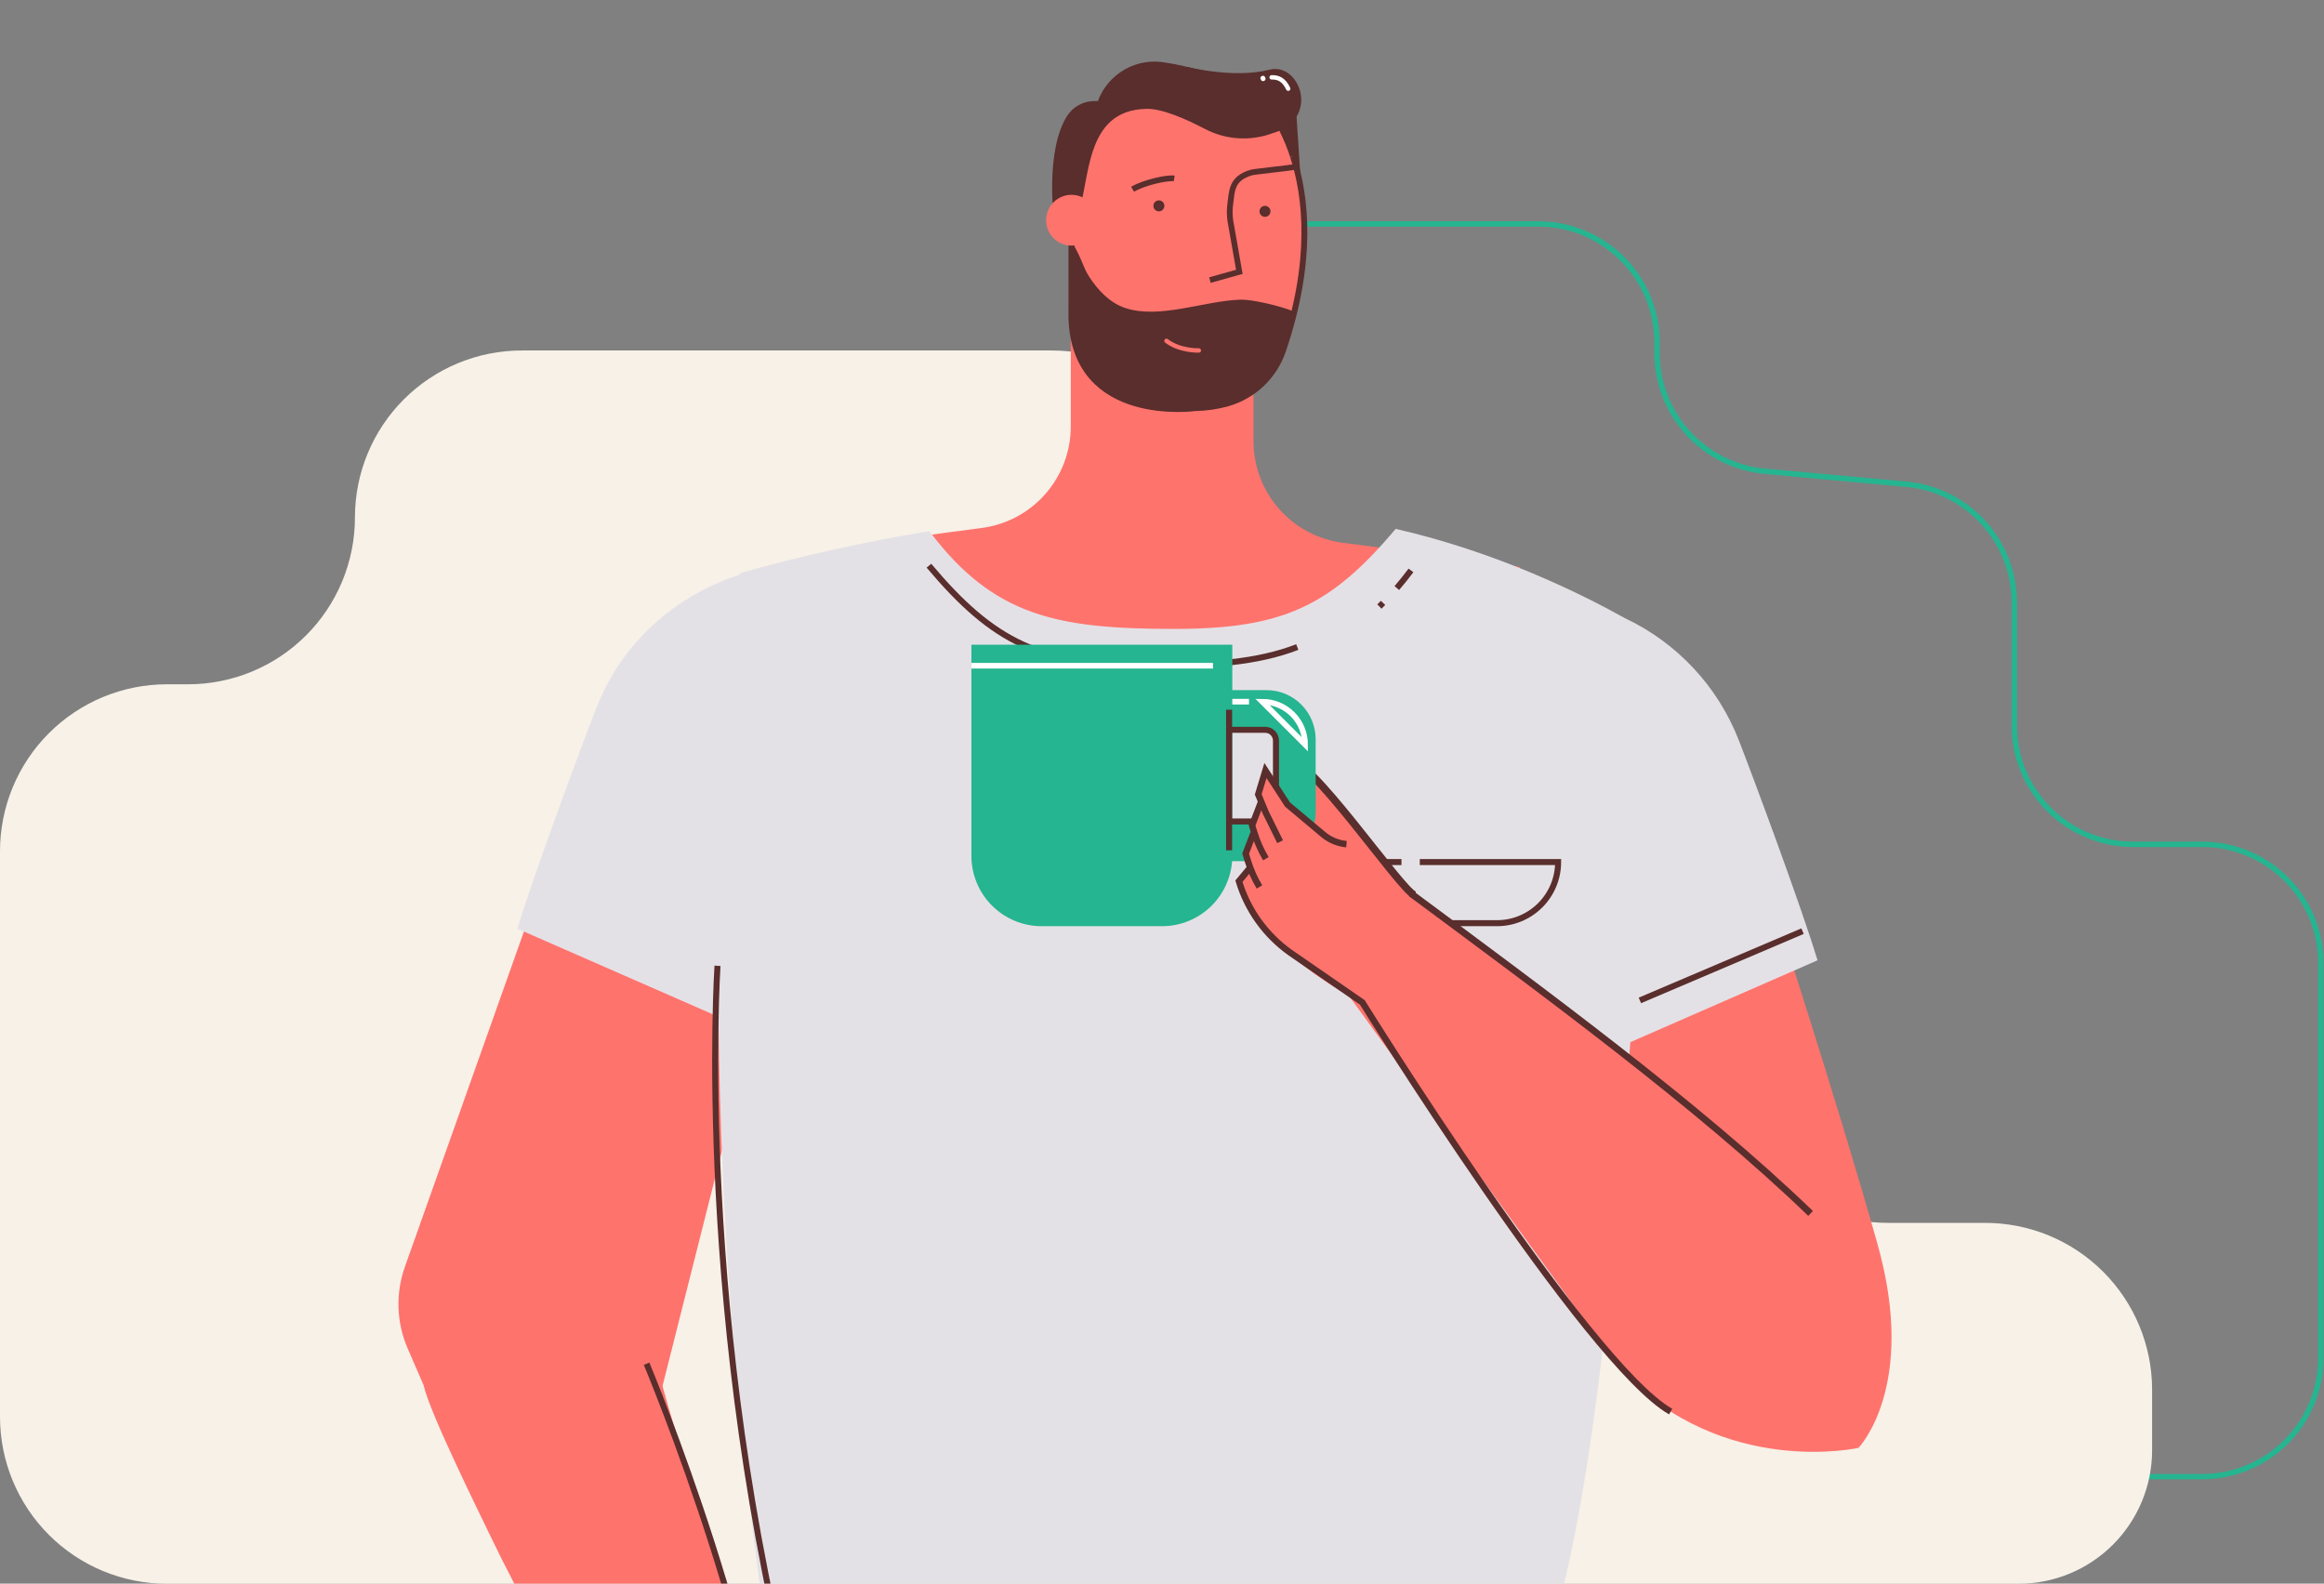 <svg width="587" height="400" viewBox="0 0 587 400" fill="none" xmlns="http://www.w3.org/2000/svg">
<rect x="0" y="0" width="587" height="400" fill="#808080" stroke="none"/>
<g clip-path="url(#clip0)">
<path d="M313.036 56.569H388.559C396.512 56.569 404.138 59.728 409.762 65.352C415.385 70.975 418.544 78.601 418.544 86.554V89.182C418.544 96.66 421.339 103.869 426.381 109.393C431.422 114.917 438.345 118.357 445.793 119.04L481.522 122.322C488.97 123.005 495.893 126.445 500.934 131.969C505.976 137.493 508.771 144.701 508.771 152.18V183.278C508.771 191.231 511.93 198.858 517.553 204.481C523.177 210.104 530.803 213.263 538.756 213.263H556.225C560.165 213.263 564.066 214.04 567.706 215.548C571.346 217.057 574.653 219.268 577.438 222.056C580.222 224.843 582.43 228.152 583.935 231.793C585.441 235.435 586.213 239.337 586.209 243.277V342.991C586.209 350.944 583.05 358.57 577.427 364.193C571.804 369.817 564.177 372.976 556.225 372.976H210.967" stroke="#25B590" stroke-width="1.36" stroke-miterlimit="10"/>
<path d="M89.651 130.686C89.651 125.149 90.741 119.667 92.86 114.552C94.979 109.438 98.084 104.79 101.999 100.875C109.905 92.969 120.628 88.527 131.809 88.527H265.66C271.197 88.526 276.681 89.616 281.797 91.734C286.913 93.852 291.561 96.957 295.477 100.872C299.393 104.787 302.499 109.435 304.618 114.55C306.738 119.666 307.828 125.149 307.828 130.686V134.379C307.823 144.898 311.75 155.039 318.838 162.812C325.925 170.585 335.662 175.428 346.137 176.39L396.375 181.002C406.85 181.965 416.587 186.808 423.675 194.58C430.763 202.353 434.689 212.494 434.684 223.014V266.725C434.684 272.262 435.775 277.745 437.894 282.861C440.013 287.976 443.12 292.624 447.035 296.539C450.951 300.454 455.6 303.559 460.716 305.677C465.832 307.795 471.315 308.885 476.852 308.884H501.414C512.598 308.884 523.323 313.326 531.231 321.234C539.139 329.142 543.582 339.868 543.582 351.052V366.303C543.582 375.25 540.028 383.831 533.701 390.158C527.374 396.485 518.793 400.039 509.846 400.039H42.178C36.636 400.04 31.148 398.949 26.029 396.828C20.909 394.707 16.258 391.598 12.34 387.678C8.423 383.758 5.317 379.105 3.2 373.983C1.082 368.862 -0.005 363.374 1.81124e-05 357.832V215.012C1.81124e-05 203.828 4.443 193.103 12.351 185.195C20.259 177.287 30.984 172.844 42.168 172.844H47.483C53.02 172.845 58.503 171.756 63.619 169.638C68.735 167.519 73.384 164.414 77.3 160.499C81.216 156.585 84.322 151.937 86.441 146.821C88.56 141.706 89.651 136.223 89.651 130.686V130.686Z" fill="#F7F1E8"/>
<path d="M388.549 239.594L447.473 227.322C447.473 227.322 464.082 278.225 474.234 314.277C484.385 350.329 469.417 365.716 469.417 365.716" fill="#FF736D"/>
<path d="M107.022 349.918L163.298 329.714C163.65 342.718 175.54 376.073 179.116 388.588C184.9 408.832 190.681 429.076 196.458 449.32L195.843 452.651L218.021 444.278L195.97 533.255C188.515 530.041 186.737 520.456 185.995 512.367C184.861 500.069 183.725 487.769 182.585 475.465C158.861 449.237 139.057 419.715 123.788 387.817C120.896 381.769 108.361 356.484 107.022 349.918Z" fill="#FF736D"/>
<path d="M165.37 357.881L197.172 231.973C198.117 228.229 198.28 224.33 197.651 220.52C197.023 216.709 195.616 213.07 193.519 209.827C191.421 206.585 188.678 203.809 185.461 201.674C182.243 199.538 178.62 198.089 174.817 197.416L170.909 196.732C164.364 195.575 157.62 196.775 151.877 200.12C146.133 203.465 141.761 208.738 139.537 215.002L102.264 319.992C99.881 326.702 100.133 334.066 102.968 340.597L112.347 362.199C114.133 366.311 116.876 369.935 120.348 372.77C123.82 375.605 127.92 377.568 132.305 378.496C136.691 379.423 141.234 379.288 145.557 378.102C149.879 376.916 153.856 374.713 157.153 371.676V371.676C161.175 367.975 164.031 363.181 165.37 357.881V357.881Z" fill="#FF736D"/>
<path d="M163.318 344.466C163.318 344.466 196.468 423.654 195.95 470.736" stroke="#592E2C" stroke-width="1.52" stroke-miterlimit="10"/>
<path d="M270.458 107.726V77.829H316.612V111.448C316.612 117.76 318.919 123.854 323.099 128.583C327.279 133.312 333.044 136.349 339.308 137.124C362.444 140.055 383.977 143.23 383.977 143.23L350.856 206.736L278.264 219.438L213.312 138.863C222.046 136.851 235.92 134.877 247.81 133.382C254.063 132.599 259.814 129.56 263.984 124.836C268.155 120.111 270.456 114.027 270.458 107.726V107.726Z" fill="#FF736D"/>
<path d="M201.773 398.017C244.645 395.857 287.966 402.716 330.378 396.063C351.589 392.741 372.546 386.058 393.991 387.113" stroke="#592E2C" stroke-width="1.52" stroke-miterlimit="10"/>
<path d="M130.676 234.572C134.643 221.343 146.865 188.457 150.539 179.028C159.869 155.101 180.523 147.099 186.923 145.136L186.981 144.745C202.694 140.333 218.641 136.8 234.748 134.164C251.044 155.873 267.468 158.853 296.7 158.853C324.135 158.853 336.133 153.059 352.517 133.587C378.222 139.449 399.59 150.099 410.425 156.137C423.621 162.365 433.923 173.419 439.208 187.02C442.881 196.449 455.104 229.335 459.07 242.564L411.793 263.237C407.728 321.213 401.524 384.036 390.601 415.652L319.142 421.739C298.273 423.515 277.291 423.538 256.418 421.807L194.26 416.658C186.312 363.737 182.032 310.33 181.451 256.818L130.676 234.572Z" fill="#E4E1E6"/>
<path d="M349.332 152.278C348.726 152.922 349.029 152.61 348.414 153.206" stroke="#592E2C" stroke-width="1.52" stroke-miterlimit="10"/>
<path d="M327.672 163.435C317.569 167.343 305.767 168.154 290.457 168.154C263.013 168.154 251.015 162.36 234.63 142.889" stroke="#592E2C" stroke-width="1.52" stroke-miterlimit="10"/>
<path d="M356.386 144.081C355.194 145.663 354.002 147.148 352.81 148.536" stroke="#592E2C" stroke-width="1.52" stroke-miterlimit="10"/>
<path d="M455.289 235.197L414.206 252.695" stroke="#592E2C" stroke-width="1.52" stroke-miterlimit="10"/>
<path d="M353.983 217.747H349.899" stroke="#592E2C" stroke-width="1.52" stroke-miterlimit="10"/>
<path d="M341.399 217.747C341.399 221.842 343.025 225.768 345.92 228.663C348.815 231.558 352.741 233.184 356.836 233.184H378.105C380.133 233.186 382.142 232.787 384.016 232.012C385.89 231.237 387.592 230.1 389.027 228.666C390.461 227.233 391.599 225.531 392.376 223.657C393.152 221.784 393.552 219.776 393.552 217.747H358.614" stroke="#592E2C" stroke-width="1.52" stroke-miterlimit="10"/>
<path d="M181.227 243.951C181.227 243.951 175.198 334.139 201.803 434.088" stroke="#592E2C" stroke-width="1.52" stroke-miterlimit="10"/>
<path d="M327.232 25.666C327.232 25.666 328.756 48.626 328.668 48.138C328.58 47.649 295 49.232 295 49.232L307.701 28.91L327.232 25.666Z" fill="#592E2C"/>
<path d="M318.146 23.292C318.146 23.292 333.534 40.439 328.59 71.01C323.646 101.58 315.009 98.757 298.664 99.929C282.319 101.102 263.589 105.049 272.089 51.245C272.089 51.245 273.975 1.026 318.146 23.292Z" fill="#FF736D"/>
<path d="M326.988 78.748C322.992 77.116 316.094 75.621 313.417 75.689C304.233 75.943 293.066 80.662 284.312 77.829C280.316 76.539 277.267 73.266 275.001 69.73C273.594 67.531 273.349 65.616 271.014 61.552C270.487 66.818 270.223 67.209 270.203 72.504C270.203 81.473 271.347 91.498 278.215 97.262C282.465 100.818 288.161 102.069 293.642 102.831C300.481 103.808 307.926 104.062 313.886 100.535C319.66 97.125 323.382 93.579 324.633 86.984C325.249 83.623 327.378 80.907 327.261 77.487" fill="#592E2C"/>
<path d="M272.001 55.172H266.188C266.188 55.172 263.98 38.104 269.51 29.311C270.251 28.146 271.275 27.189 272.486 26.528C273.698 25.867 275.057 25.523 276.437 25.529H277.306C278.56 22.139 280.977 19.302 284.125 17.526C287.274 15.749 290.951 15.148 294.502 15.828C300.911 16.756 305.171 18.837 311.649 18.759C315.553 18.591 319.453 19.188 323.128 20.517C323.86 20.877 324.448 21.472 324.799 22.208C325.413 23.303 325.769 24.525 325.838 25.779C325.908 27.033 325.69 28.287 325.2 29.444C324.711 30.601 323.964 31.63 323.015 32.454C322.067 33.277 320.943 33.873 319.728 34.196C314.578 35.631 309.075 35.047 304.34 32.564C299.621 30.092 293.535 27.395 289.578 27.493C273.564 27.806 275.518 45.92 272.001 55.172Z" fill="#592E2C"/>
<path d="M326.577 39.452C329.909 49.623 331.775 65.9 324.076 88.527C322.999 91.719 321.164 94.602 318.729 96.93C316.294 99.257 313.332 100.96 310.095 101.893C307.421 102.636 304.663 103.036 301.888 103.085C301.888 103.085 271.532 107.296 270.624 80.457V55.621" stroke="#592E2C" stroke-width="1.48" stroke-miterlimit="10"/>
<path d="M319.914 26.624C319.914 26.624 323.773 30.854 326.577 39.452" stroke="#592E2C" stroke-width="1.48" stroke-miterlimit="10"/>
<path d="M270.633 62.031C274.173 62.031 277.043 59.161 277.043 55.621C277.043 52.082 274.173 49.212 270.633 49.212C267.094 49.212 264.224 52.082 264.224 55.621C264.224 59.161 267.094 62.031 270.633 62.031Z" fill="#FF736D"/>
<path d="M299.885 16.902C299.885 16.902 311.609 19.921 320.627 17.606C329.645 15.29 335.283 35.319 313.905 34.401C292.528 33.482 299.885 16.902 299.885 16.902Z" fill="#592E2C"/>
<path d="M321.194 19.54C322.855 19.482 324.301 20.097 325.376 22.403" stroke="white" stroke-width="1.11" stroke-miterlimit="10" stroke-linecap="round"/>
<path d="M319.015 19.941C319.386 19.843 318.654 19.765 319.015 19.697" stroke="white" stroke-width="1.11" stroke-miterlimit="10" stroke-linecap="round"/>
<path d="M302.806 88.518C302.806 88.518 298 88.703 294.629 86.095" stroke="#FF736D" stroke-width="1.11" stroke-miterlimit="10" stroke-linecap="round"/>
<path d="M305.601 70.746L313.036 68.665L310.75 55.69C310.56 54.293 310.56 52.876 310.75 51.479C311.18 48.431 310.916 45.031 316.123 43.565C316.915 43.34 324.516 42.588 327.359 42.139" stroke="#592E2C" stroke-width="1.45" stroke-miterlimit="10"/>
<path d="M296.583 45.07C294.902 44.796 289.05 46.047 286.07 47.805" stroke="#592E2C" stroke-width="1.45" stroke-miterlimit="10"/>
<path d="M292.714 53.384C293.48 53.384 294.101 52.763 294.101 51.997C294.101 51.23 293.48 50.609 292.714 50.609C291.948 50.609 291.327 51.23 291.327 51.997C291.327 52.763 291.948 53.384 292.714 53.384Z" fill="#592E2C"/>
<path d="M319.513 54.772C320.28 54.772 320.901 54.15 320.901 53.384C320.901 52.618 320.28 51.997 319.513 51.997C318.747 51.997 318.126 52.618 318.126 53.384C318.126 54.15 318.747 54.772 319.513 54.772Z" fill="#592E2C"/>
<path d="M469.407 365.717C469.407 365.717 435.417 373.337 409.633 346.42L330.691 237.737L352.84 222.554L408.041 264.82L449.33 298.615" fill="#FF736D"/>
<path d="M357.91 227.225C357.91 227.225 328.395 191.632 325.776 192.306L339.357 229.491L357.91 227.225Z" fill="#FF736D"/>
<path d="M357.285 226.111C353.562 224.596 330.524 190.293 324.74 191.515" stroke="#592E2C" stroke-width="1.9" stroke-miterlimit="10"/>
<path d="M457.321 306.5C429.193 279.329 389.145 250.018 356.386 225.691" stroke="#592E2C" stroke-width="1.7" stroke-miterlimit="10"/>
<path d="M293.496 233.946H263.12C258.409 233.946 253.891 232.075 250.56 228.744C247.229 225.413 245.358 220.895 245.358 216.184V162.839H311.258V216.184C311.258 220.895 309.386 225.413 306.055 228.744C302.724 232.075 298.206 233.946 293.496 233.946V233.946Z" fill="#25B590"/>
<path d="M319.924 217.513H300.384V174.319H319.924C323.21 174.324 326.359 175.632 328.682 177.957C331.004 180.281 332.31 183.432 332.312 186.717V205.173C332.294 208.449 330.982 211.584 328.661 213.896C326.34 216.208 323.199 217.508 319.924 217.513ZM310.447 207.489H319.924C320.549 207.481 321.146 207.23 321.587 206.788C322.029 206.346 322.281 205.749 322.288 205.124V186.717C322.281 186.092 322.029 185.494 321.588 185.05C321.146 184.607 320.549 184.353 319.924 184.343H310.447V207.489Z" fill="#25B590"/>
<path d="M311.258 177.24H315.478M318.82 177.24C321.69 177.243 324.442 178.384 326.472 180.414C328.501 182.444 329.643 185.195 329.645 188.066L318.82 177.24Z" stroke="white" stroke-width="1.42" stroke-miterlimit="10"/>
<path d="M310.447 207.489H319.924C320.55 207.486 321.15 207.236 321.593 206.793C322.036 206.351 322.286 205.751 322.288 205.124V187.069C322.288 186.348 322.002 185.656 321.493 185.145C320.984 184.634 320.293 184.346 319.572 184.343H310.447" stroke="#592E2C" stroke-width="1.52" stroke-miterlimit="10"/>
<path d="M312.928 222.574C313.529 222.17 314.041 221.647 314.431 221.036C314.821 220.426 315.081 219.742 315.195 219.027C315.351 218.05 314.492 216.78 314.648 215.618C314.863 213.966 316.602 212.149 316.827 210.293C317.94 202.291 319.113 194.661 319.113 194.661L320.725 196.048C320.725 196.048 328.971 209.462 336.797 212.95C342.376 213.849 340.001 222.369 344.095 220.913L357.881 231.846L367.358 266.129L366.166 261.381L350.68 256.848C350.68 256.848 317.227 241.841 312.928 222.574Z" fill="#FF736D"/>
<path d="M319.738 216.897C318.508 214.824 317.525 212.614 316.807 210.312L316.25 208.485L318.536 202.516" stroke="#592E2C" stroke-width="1.62" stroke-miterlimit="10"/>
<path d="M318.116 224.03C316.881 221.959 315.897 219.748 315.185 217.445L314.628 215.618L316.582 210.488" stroke="#592E2C" stroke-width="1.62" stroke-miterlimit="10"/>
<path d="M315.986 218.9L312.928 222.574C315.126 229.873 319.695 236.23 325.913 240.639L344.095 253.194C344.095 253.194 400.86 344.505 421.983 356.552" stroke="#592E2C" stroke-width="1.62" stroke-miterlimit="10"/>
<path d="M340.099 213.224C337.943 213.028 335.898 212.18 334.237 210.791L325.209 203.219L319.631 194.622L317.804 200.65L319.67 205.173L323.334 212.608" stroke="#592E2C" stroke-width="1.62" stroke-miterlimit="10"/>
<path d="M245.358 168.154H306.382" stroke="white" stroke-width="1.42" stroke-miterlimit="10"/>
<path d="M310.447 179.263V214.777" stroke="#592E2C" stroke-width="1.52" stroke-miterlimit="10"/>
</g>
<defs>
<clipPath id="clip0">
<rect width="586.874" height="400" fill="white"/>
</clipPath>
</defs>
</svg>

